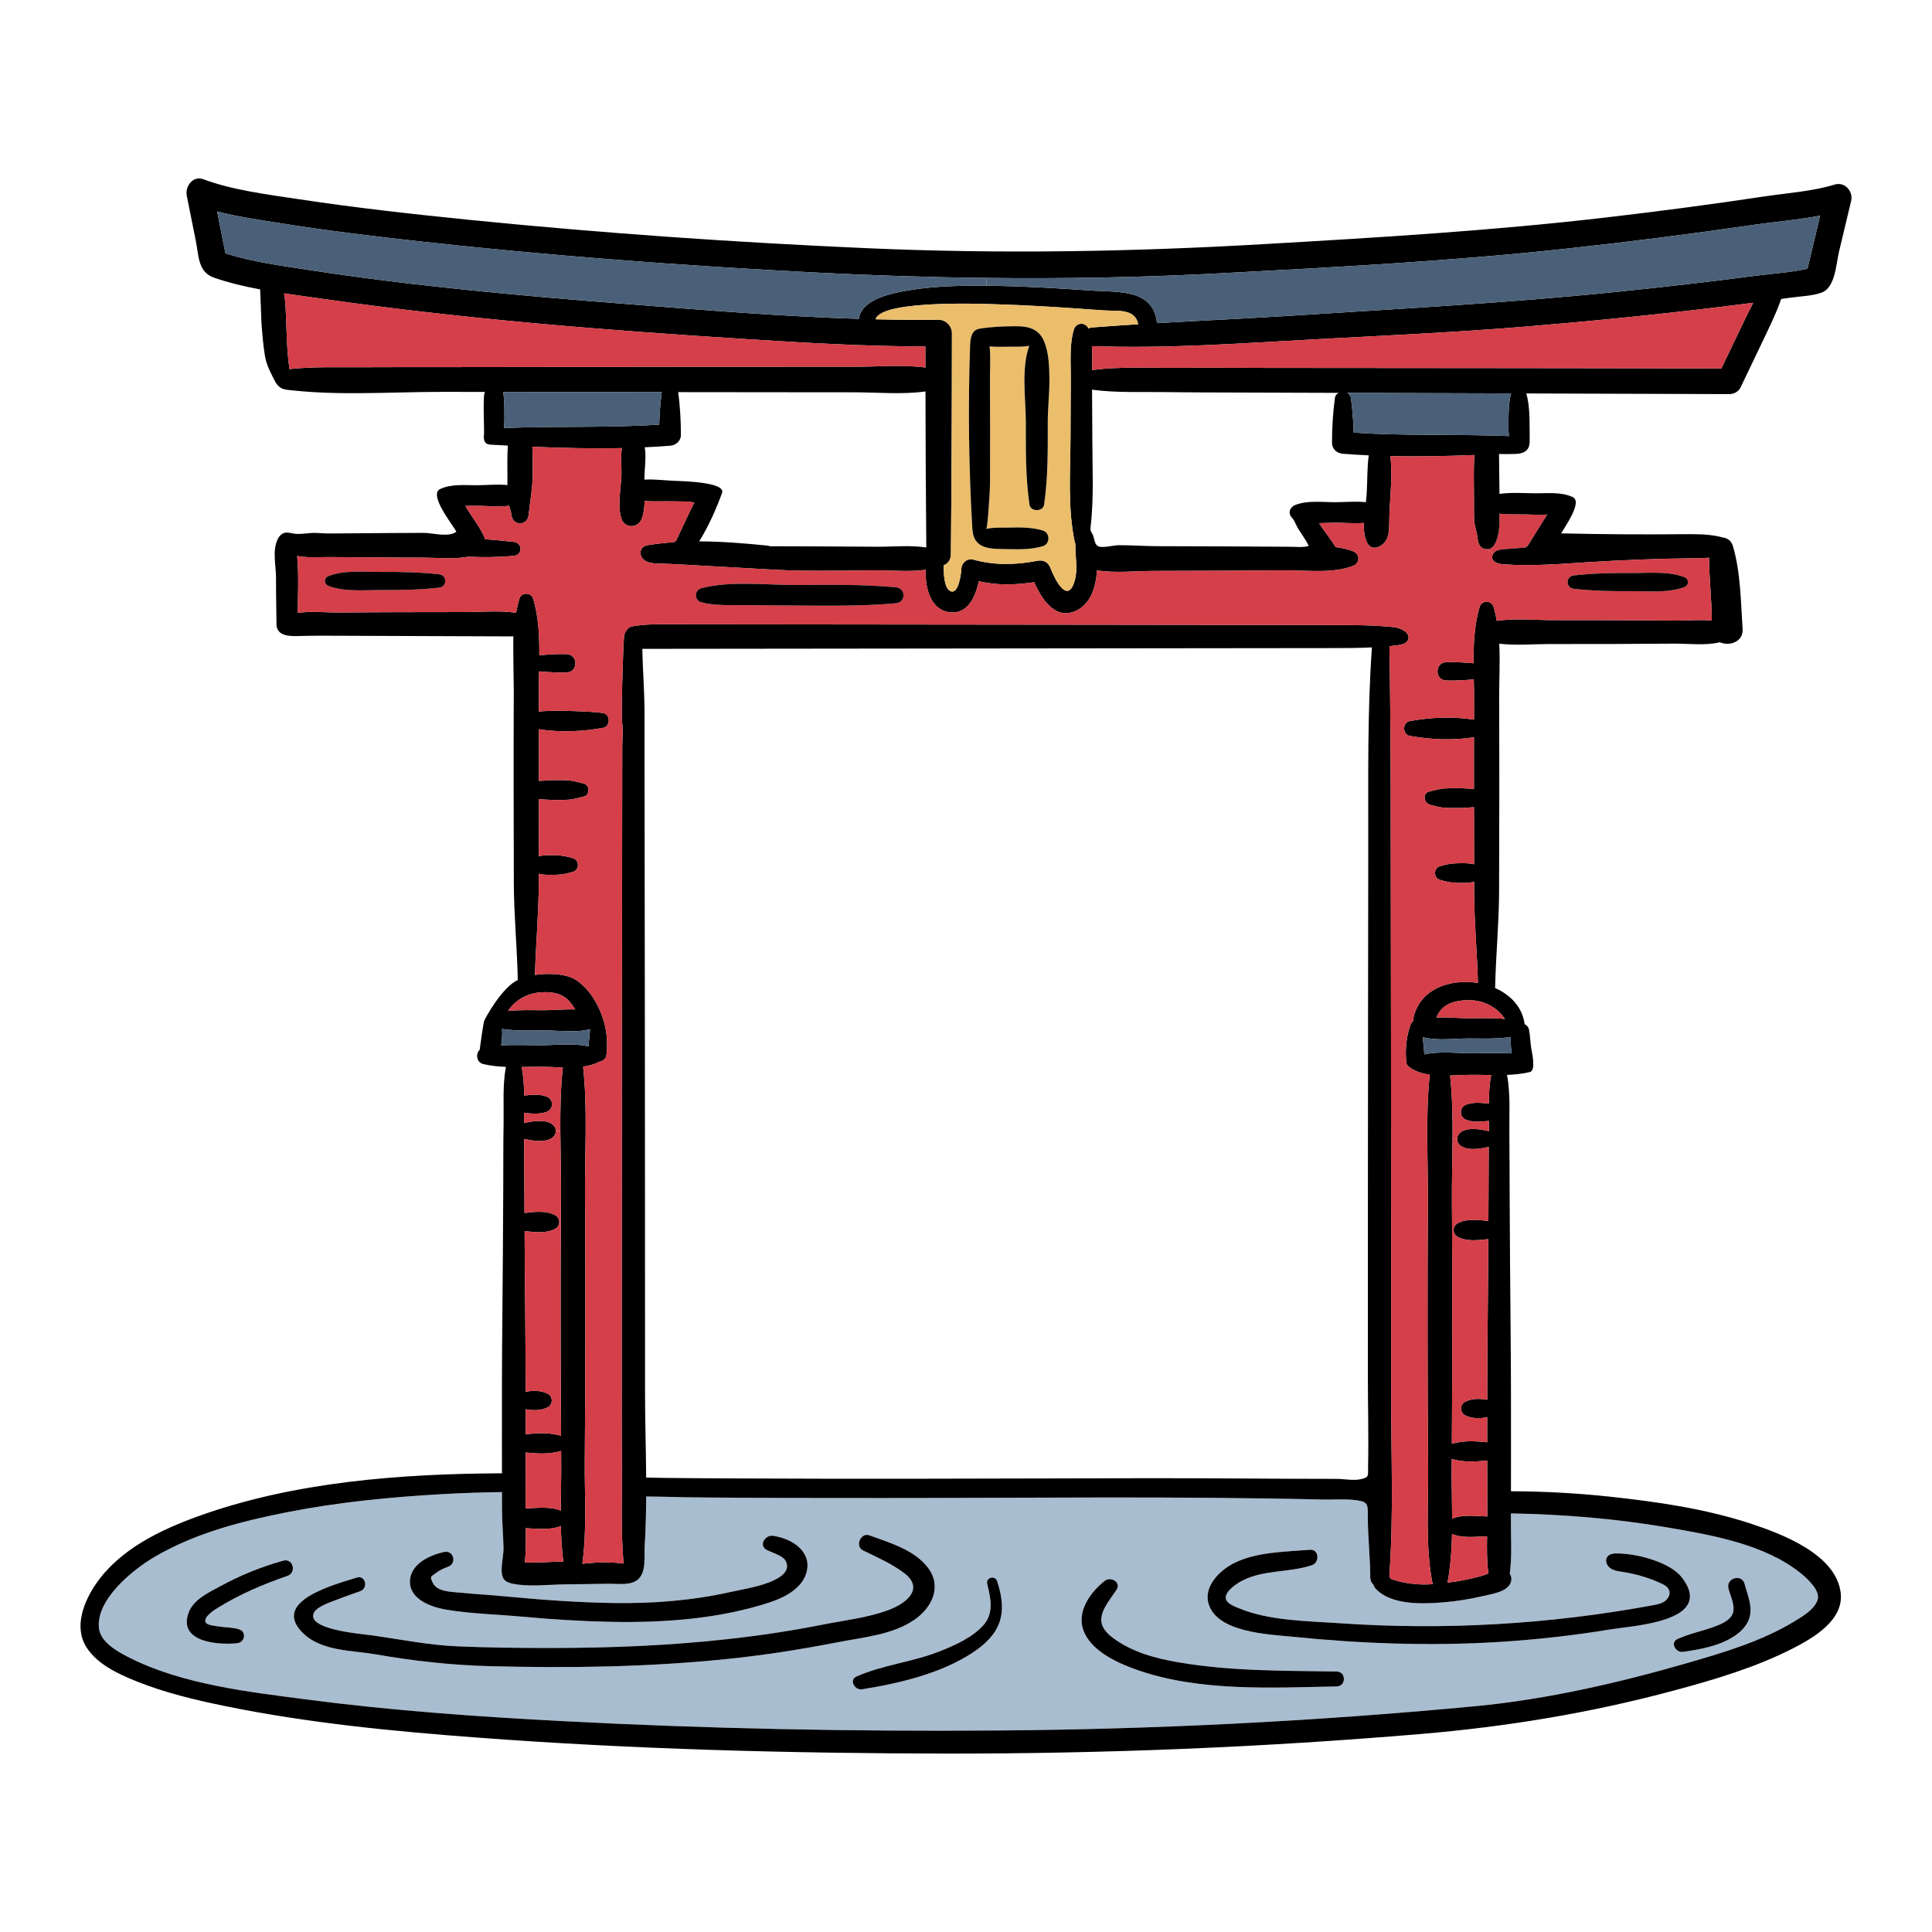 <?xml version="1.0" encoding="utf-8"?>
<!-- Generator: Adobe Illustrator 23.0.3, SVG Export Plug-In . SVG Version: 6.00 Build 0)  -->
<svg version="1.1" id="Capa_1" xmlns="http://www.w3.org/2000/svg" xmlns:xlink="http://www.w3.org/1999/xlink" x="0px" y="0px"
	 viewBox="0 0 1200 1200" enable-background="new 0 0 1200 1200" xml:space="preserve">
<g>
	<path fill="#A9BDD1" d="M1118.445,977.132c4.833,3.888,12.308,11.084,10.483,16.605c-1.976,5.972-9.537,10.375-14.521,13.383
		c-19.913,12.115-43.134,19.075-65.366,25.519c-43.069,12.459-87.921,22.877-132.666,27.109
		c-98.919,9.344-198.247,14.371-297.596,15.101c-89.554,0.666-179.236-1.117-268.661-5.8
		c-53.144-2.771-106.373-6.509-159.152-13.404c-36.625-4.812-77.825-9.323-111.228-26.357c-7.282-3.716-17.142-9.387-18.237-17.679
		c-2.277-17.528,20.213-36.217,34.606-44.659c25.004-14.671,54.11-22.168,82.336-27.71c31.684-6.229,63.863-9.366,96.062-11.192
		c12.416-0.709,24.853-1.117,37.269-1.289c0.021,3.63,0,7.282,0.021,10.912c0.021,8.012,0.795,16.025,0.945,24.037
		c0.107,5.027-2.793,15.015,0.172,19.075c1.31,1.804,3.652,2.535,5.843,2.964c10.311,1.998,21.782,0.451,32.243,0.322
		c8.764-0.129,17.528-0.172,26.293-0.365c5.091-0.129,12.609,1.074,17.399-1.59c0.537-0.301,1.031-0.644,1.504-1.031
		c5.413-4.683,3.802-14.435,4.21-20.75c0.644-10.268,0.902-20.557,0.945-30.825c2.642,0.086,5.284,0.021,7.69,0.086
		c11.17,0.344,22.34,0.473,33.51,0.558c35.25,0.279,70.5,0.301,105.75,0.301c90.971,0,181.943-1.224,272.914,0.924
		c7.175,0.15,15.015-0.516,22.104,0.558c6.423,0.967,6.272,2.943,6.251,9.409c-0.043,12.974,1.525,25.949,1.525,38.859
		c0.193,1.847,0.988,3.244,2.041,4.167c0.193,0.773,0.559,1.547,1.181,2.234c9.559,10.504,29.364,9.709,42.145,8.635
		c8.077-0.666,16.197-1.912,24.08-3.781c5.306-1.267,14.994-2.47,17.55-7.926c0.967-2.041,0.838-4.361-0.344-6.036
		c1.439-10.762,0.666-21.953,0.687-32.737c0.021-1.59,0.021-3.179,0.021-4.747c32.629,0.558,65.366,3.265,97.544,8.764
		C1063.39,953.46,1096.191,959.195,1118.445,977.132z M1086.203,1005.981c2.921-7.54-0.73-14.908-2.599-22.168
		c-1.697-6.487-11.643-3.738-10.032,2.75c1.289,5.263,5.263,12.309,1.74,17.357c-2.427,3.437-7.411,5.327-11.17,6.681
		c-7.368,2.685-14.994,4.124-22.147,7.389c-4.941,2.234-1.096,8.678,3.372,8.034c10.783-1.589,22.319-3.609,31.641-9.666
		C1080.94,1013.8,1084.484,1010.427,1086.203,1005.981z M1001.01,1011.931c13.576-2.234,63.39-4.683,44.358-31.19
		c-3.566-4.984-9.129-8.12-14.8-10.418c-8.077-3.287-16.755-5.155-25.476-5.478c-2.556-0.086-5.564,0.172-6.917,2.341
		c-1.418,2.255-0.086,5.392,2.105,6.895c2.191,1.525,4.962,1.847,7.583,2.255c8.141,1.246,16.111,3.609,23.607,7.003
		c2.213,0.988,4.575,2.298,5.306,4.618c0.773,2.427-0.666,5.112-2.75,6.595c-2.105,1.461-4.683,1.976-7.196,2.449
		c-64.292,11.943-130.109,15.724-195.347,11.17c-20.235-1.396-42.983-1.439-61.972-9.258c-2.47-1.01-7.712-2.921-8.141-6.058
		c-0.644-4.511,6.981-9.387,10.139-11.041c13.275-6.938,29.429-4.941,43.391-9.666c4.876-1.654,4.468-10.053-1.289-9.559
		c-15.38,1.289-32.887,1.246-47,8.227c-8.7,4.318-18.989,14.177-16.025,25.004c4.984,18.194,37.355,19.268,52.07,20.772
		c42.704,4.339,85.451,5.907,128.327,3.265C954.439,1018.396,977.832,1015.776,1001.01,1011.931z M830.237,1047.482
		c5.95-0.129,5.972-9.172,0-9.28c-32.973-0.516-65.474-0.129-98.103-5.671c-14.521-2.47-28.999-6.337-40.985-15.294
		c-13.275-9.924-5.284-18.645,2.277-29.708c3.222-4.704-3.48-8.614-7.282-5.607c-9.172,7.239-17.894,19.505-12.888,31.577
		c5.155,12.416,21.373,19.655,33.145,23.758C745.216,1050.811,789.831,1048.255,830.237,1047.482z M603.872,1026.645
		c17.937-11.729,22.104-24.488,15.466-44.53c-1.289-3.867-7.153-2.32-6.165,1.697c2.127,8.678,4.253,17.808-2.019,25.219
		c-6.724,7.926-18.495,13.103-27.925,16.798c-16.626,6.53-34.885,8.227-51.21,15.466c-4.898,2.148-1.096,8.678,3.351,7.969
		C558.354,1045.591,584.195,1039.534,603.872,1026.645z M567.87,1006.131c11.127-7.604,17.399-20.836,8.42-32.501
		c-8.571-11.127-23.65-15.359-36.281-19.999c-5.413-1.998-9.194,6.852-3.952,9.387c8.657,4.167,17.421,8.055,25.197,13.791
		c13.039,9.623,2.277,18.882-9.495,23.242c-13.017,4.833-27.324,6.358-40.878,9.043c-19.247,3.824-38.666,6.745-58.17,8.915
		c-37.119,4.146-74.474,5.606-111.808,5.585c-18.86,0-37.742-0.236-56.581-1.01c-18.13-0.752-35.68-4.382-53.573-6.874
		c-5.886-0.795-41.802-3.609-35.529-14.392c2.234-3.867,11.213-6.573,15.123-8.141c4.447-1.783,9-3.201,13.49-4.898
		c5.155-1.933,3.093-10.16-2.32-8.399c-12.717,4.103-54.304,14.5-32.973,34.82c11.514,10.955,30.224,10.332,44.895,12.867
		c23.779,4.124,46.85,6.702,70.994,7.325c48.783,1.267,97.716,0.601,146.263-4.361c23.35-2.363,46.42-5.972,69.426-10.461
		C536.057,1016.936,554.079,1015.539,567.87,1006.131z M501.494,973.437c0.859-11.686-11.535-18.194-21.438-19.526
		c-4.898-0.644-9.086,6.101-3.716,8.85c3.007,1.525,9.709,3.437,11.471,6.509c4.425,7.669-6.315,12.158-11.106,13.92
		c-7.497,2.728-15.531,3.974-23.285,5.692c-23.844,5.306-47.859,7.153-72.24,6.788c-22.512-0.344-44.981-1.998-67.385-4.124
		c-9.602-0.924-19.225-1.461-28.827-2.384c-5.521-0.516-13.619-0.623-16.175-6.101c-1.804-3.888-1.482-3.48,1.718-5.864
		c2.47-1.847,4.79-2.986,7.755-4.038c5.735-2.062,3.501-10.569-2.535-9.194c-8.7,1.955-20.471,7.239-21.094,17.657
		c-0.709,11.686,13.254,16.626,22.512,18.173c15.273,2.556,31.298,2.9,46.721,4.318c18.366,1.675,36.797,2.857,55.249,3.244
		c32.887,0.666,67.879-1.804,99.37-12.223C488.369,991.868,500.656,985.187,501.494,973.437z M178.508,978.829
		c5.907-2.041,3.544-11.17-2.599-9.452c-13.683,3.802-26.679,9.065-39.16,15.896c-7.175,3.909-16.669,8.206-19.633,16.476
		c-6.616,18.366,18.538,20.106,30.159,18.882c4.812-0.516,6.122-7.024,1.181-8.635c-4.017-1.31-8.442-1.074-12.566-1.761
		c-1.783-0.279-7.261-0.687-8.163-2.556c-1.568-3.308,5.349-7.669,7.218-8.829C148.542,990.342,163.386,984.027,178.508,978.829z"/>
	<path fill="#D43F49" d="M961.206,319.302c-3.931,6.315-7.862,12.652-11.793,18.968c-0.301,0.516-0.644,1.031-1.117,1.375
		c-0.644,0.43-1.439,0.494-2.191,0.559c-3.888,0.301-7.776,0.601-11.643,0.902c-1.74,0.15-3.544,0.301-5.091,1.138
		c-0.709,0.365-1.375,0.924-1.847,1.59l-3.995-2.707c1.01,0,1.998-0.258,2.835-0.838c1.181-0.795,1.976-2.062,2.599-3.372
		c2.556-5.521,2.384-12.051,2.384-18.001c0,0.537,15.273,0.559,16.648,0.537C949.37,319.453,960.54,320.376,961.206,319.302z"/>
	<path d="M1139.561,114.633c6.272-1.912,11.643,4.253,10.203,10.203c-2.513,10.547-5.048,21.094-7.561,31.641
		c-1.783,7.497-2.234,22.061-10.676,25.219c-5.714,2.148-12.953,2.277-18.946,3.136c-2.084,0.301-4.167,0.559-6.251,0.859
		c-0.301,0.838-0.773,2.062-1.031,2.814c-0.752,2.255-1.719,4.404-2.664,6.595c-2.642,6.144-5.563,12.137-8.442,18.173
		c-4.404,9.194-8.786,18.366-13.189,27.56c-1.181,2.47-4.232,3.952-6.852,3.952c-10.848-0.021-21.674-0.064-32.5-0.107
		c-31.212-0.086-62.402-0.193-93.613-0.301c2.492,8.958,1.89,18.516,2.084,27.71c0.021,1.783,0.064,3.587-0.494,5.284
		c-1.181,3.523-4.812,4.425-8.141,4.575c-3.48,0.129-6.938,0.15-10.418,0.043c0.107,8.27,0.193,16.54,0.279,24.789
		c7.583-1.074,14.951-0.43,22.555-0.387c7.755,0.021,15.681-0.924,22.856,2.298c6.552,2.943-5.091,18.839-7.067,22.598
		c25.133,0.58,50.265,0.752,75.398,0.516c7.819-0.064,15.702-0.172,23.328,1.611c0.558,0.129,1.117,0.279,1.676,0.451
		c2.707,0.279,5.263,1.955,6.229,5.263c4.876,16.476,4.855,34.455,6.036,51.468c0.559,8.141-8.249,10.934-14.134,8.313
		c-8.872,2.191-19.29,0.816-28.097,0.859c-12.717,0.064-25.433,0.172-38.15,0.215c-13.425,0.043-26.851,0.043-40.277,0.043
		c-9.946,0.021-20.493,1.01-30.481-0.236c0.58,11.32-0.086,22.856-0.064,33.94c0.043,19.956,0.107,39.89,0.086,59.824
		c-0.043,19.956-0.086,39.89-0.129,59.846c-0.043,20.063-2.041,39.868-2.449,59.824c0,0.15-0.043,0.301-0.043,0.451
		c9.559,4.21,16.97,11.836,18.345,22.426c1.289,0.58,2.341,1.697,2.707,3.394c0.795,3.759,0.752,7.583,1.353,11.363
		c0.344,2.127,3.244,14.005-0.795,14.994c-4.575,1.117-9.366,1.59-14.199,1.783c2.277,11.9,1.31,25.111,1.461,37.097
		c0.15,13.469,0.129,26.958,0.193,40.427c0.15,26.228,0.279,52.478,0.558,78.706c0.279,26.958,0.279,53.895,0.258,80.854
		c0,7.175-0.021,14.349-0.021,21.524c20.579,0.043,41.071,1.181,61.564,3.372c29.429,3.179,59.223,7.497,87.427,16.755
		c19.182,6.294,53.38,19.182,55.85,43.348c1.719,16.648-16.948,27.56-29.493,34.004c-23.328,11.943-48.998,19.548-74.216,26.314
		c-51.769,13.92-103.559,22.426-156.918,26.958c-97.931,8.27-196.206,12.287-294.481,12.18
		c-97.244-0.129-194.616-2.642-291.602-9.924c-52.349-3.91-105.041-9.022-156.552-19.526c-18.71-3.824-37.591-8.292-55.356-15.466
		c-11.17-4.511-24.059-10.397-30.868-20.901c-8.184-12.588-1.869-28.57,5.929-39.826c14.65-21.137,39.525-33.145,63.025-41.651
		c59.502-21.524,126.028-26.507,188.988-26.787c0-5.821-0.021-11.664-0.021-17.507c-0.021-26.228-0.021-52.456,0.258-78.706
		c0.279-26.958,0.408-53.895,0.559-80.854c0.064-13.469-0.021-26.937,0.215-40.405c0.193-11.342-0.709-23.715,1.439-34.971
		c-4.855-0.193-9.623-0.666-14.199-1.783c-4.038-1.01-4.747-6.294-2.105-8.764c0.258-2.041,1.869-13.834,2.664-17.593
		c0.365-1.697,11.492-21.631,21.051-25.82c-0.021-0.172-0.043-0.301-0.043-0.451c-0.408-19.977-2.406-39.761-2.449-59.846
		c-0.043-19.934-0.086-39.868-0.129-59.824c-0.043-19.934,0.043-39.89,0.086-59.824c0-2.642-0.537-33.467-0.172-33.467
		l-35.873-0.129c-22.984-0.086-45.969-0.172-68.953-0.258c-9.688-0.043-19.354-0.129-29.021,0.172
		c-5.542,0.172-13.318-0.086-13.361-7.432c-0.043-9.495-0.344-19.011-0.279-28.505c0.064-7.948-2.535-16.862,1.117-24.381
		c0.773-1.59,2.019-3.029,3.695-3.63c2.47-0.902,5.392,0.408,7.948,0.516c2.878,0.107,5.757-0.322,8.614-0.537
		c3.91-0.301,7.841,0.301,11.75,0.258c9.774-0.064,19.548-0.129,29.321-0.215c9.774-0.064,19.548-0.15,29.321-0.15
		c5.607,0,15.445,2.964,20.256-0.73c-2.105-4.167-17.657-23.113-9.967-26.572c7.175-3.222,15.101-2.255,22.856-2.298
		c5.993-0.021,12.631-0.752,18.796-0.086c0.021-1.418,0.021-2.835,0.021-4.253c-0.043-6.745-0.172-13.554,0.236-20.299
		c-3.566-0.172-7.132-0.365-10.697-0.559c-4.081-0.215-4.49-3.115-4.081-6.595c0.236-2.105-0.945-26.164,0.687-26.164
		c-8.528-0.021-17.077-0.021-25.627-0.043c-17.743-0.021-35.465,0.752-53.187,0.816c-9.108,0.043-18.216-0.086-27.302-0.623
		c-4.404-0.258-8.786-0.601-13.146-1.074c-5.091-0.559-7.776-0.279-10.848-4.919c-2.75-5.478-5.607-10.332-6.638-16.476
		c-1.138-6.895-1.697-13.941-2.191-20.901c-0.107-1.418-0.73-20.45-0.795-20.471c-9.795-1.804-19.44-4.081-28.655-7.282
		c-9.989-3.48-9.43-13.447-11.256-22.619c-1.89-9.43-3.781-18.882-5.671-28.333c-1.138-5.628,3.802-12.588,10.203-10.203
		c18.839,6.981,39.783,9.43,59.502,12.437c35.465,5.37,71.145,9.323,106.824,12.91c81.949,8.206,164.2,13.92,246.471,17.528
		c81.971,3.587,163.405,2.234,245.311-2.513c71.295-4.103,142.375-8.335,213.348-16.605c32.78-3.824,65.495-8.12,98.124-13.039
		C1110.068,119.874,1125.684,118.886,1139.561,114.633z M1122.677,166.874c2.621-10.977,5.241-21.953,7.862-32.952
		c-13.769,2.707-28.29,3.824-41.78,5.8c-38.751,5.649-77.61,10.59-116.555,14.8c-71.08,7.69-142.418,11.428-213.777,15.208
		c-48.633,2.578-97.072,3.458-145.554,2.9c-35.787-0.387-71.574-1.568-107.49-3.415c-81.348-4.189-162.653-10.268-243.614-19.161
		c-29.751-3.287-59.48-6.895-89.017-11.621c-12.502-2.019-25.455-3.845-37.892-7.067c1.718,8.657,3.458,17.314,5.177,25.97
		c16.669,5.392,34.713,7.69,51.855,10.354c65.624,10.139,132,16.025,198.161,21.202c47.666,3.738,95.525,7.647,143.385,9.151
		c1.396-10.526,15.488-14.607,24.445-16.497c17.936-3.802,36.625-4.232,54.948-4.06c2.127,0.021,4.232,0.064,6.337,0.086
		c19.719,0.322,39.396,1.59,59.072,2.921c16.197,1.096,37.892-1.181,40.341,19.741c0.021,0.172,0,0.301,0,0.473
		c28.57-1.654,57.161-2.921,85.709-4.769c67.192-4.318,134.32-7.905,201.318-14.8c28.441-2.921,56.838-6.186,85.172-9.903
		C1101.089,169.882,1112.323,169.28,1122.677,166.874z M1128.928,993.736c1.826-5.521-5.65-12.717-10.483-16.605
		c-22.254-17.937-55.055-23.672-82.443-28.355c-32.178-5.499-64.915-8.206-97.544-8.764c0,1.568,0,3.158-0.021,4.747
		c-0.021,10.783,0.752,21.975-0.687,32.737c1.181,1.675,1.31,3.995,0.344,6.036c-2.556,5.456-12.244,6.659-17.55,7.926
		c-7.883,1.869-16.003,3.115-24.08,3.781c-12.781,1.074-32.586,1.869-42.145-8.635c-0.623-0.687-0.988-1.461-1.181-2.234
		c-1.053-0.924-1.847-2.32-2.041-4.167c0-12.91-1.568-25.884-1.525-38.859c0.021-6.466,0.172-8.442-6.251-9.409
		c-7.089-1.074-14.929-0.408-22.104-0.558c-90.971-2.148-181.943-0.924-272.914-0.924c-35.25,0-70.5-0.021-105.75-0.301
		c-11.17-0.086-22.34-0.215-33.51-0.558c-2.406-0.064-5.048,0-7.69-0.086c-0.043,10.268-0.301,20.557-0.945,30.825
		c-0.408,6.315,1.203,16.068-4.21,20.75c-0.473,0.387-0.967,0.73-1.504,1.031c-4.79,2.664-12.309,1.461-17.399,1.59
		c-8.764,0.193-17.528,0.236-26.293,0.365c-10.461,0.129-21.932,1.675-32.243-0.322c-2.191-0.43-4.532-1.16-5.843-2.964
		c-2.964-4.06-0.064-14.048-0.172-19.075c-0.15-8.012-0.924-16.025-0.945-24.037c-0.021-3.63,0-7.282-0.021-10.912
		c-12.416,0.172-24.853,0.58-37.269,1.289c-32.2,1.826-64.378,4.962-96.062,11.192c-28.226,5.542-57.332,13.039-82.336,27.71
		c-14.392,8.442-36.883,27.13-34.606,44.659c1.096,8.292,10.955,13.963,18.237,17.679c33.403,17.034,74.603,21.545,111.228,26.357
		c52.778,6.895,106.008,10.633,159.152,13.404c89.425,4.683,179.107,6.466,268.661,5.8c99.349-0.73,198.676-5.757,297.596-15.101
		c44.745-4.232,89.597-14.65,132.666-27.109c22.233-6.444,45.453-13.404,65.366-25.519
		C1119.391,1004.112,1126.952,999.708,1128.928,993.736z M1088.974,188.054c-5.972,0.773-11.943,1.525-17.915,2.255
		c-41.522,5.091-83.174,9.237-124.868,12.652c-42.876,3.501-85.794,5.435-128.735,7.755c-46.27,2.492-92.776,5.95-139.11,4.275
		c-0.064,0-0.107-0.021-0.15-0.021c0.387,4.919,0.301,10.01,0.193,14.951c0.344-0.086,0.687-0.172,1.053-0.236
		c16.97-2.084,34.778-1.096,51.876-1.224c18.409-0.129,36.818,0.021,55.227,0.043c94.215,0.107,188.408,0.086,282.623,0.365
		c3.63-7.561,7.26-15.101,10.869-22.662C1082.959,200.127,1085.837,194.026,1088.974,188.054z M1063.24,385.442
		c-0.086-13.039-1.654-26.035-1.719-39.031c-2.792,0.236-5.628,0.279-8.42,0.301c-22.362,0.236-44.702,1.074-66.999,2.492
		c-17.464,1.117-34.971,2.578-52.413,1.289c-2.878-0.215-6.509-1.181-6.895-4.038c-0.107-0.945,0.193-1.847,0.73-2.621
		c0.473-0.666,1.138-1.224,1.847-1.59c1.547-0.838,3.351-0.988,5.091-1.138c3.867-0.301,7.755-0.601,11.643-0.902
		c0.752-0.064,1.547-0.129,2.191-0.559c0.473-0.344,0.816-0.859,1.117-1.375c3.931-6.315,7.862-12.652,11.793-18.968
		c-0.666,1.074-11.836,0.15-13.211,0.15c-1.375,0.021-16.648,0-16.648-0.537c0,5.95,0.172,12.48-2.384,18.001
		c-0.623,1.31-1.418,2.578-2.599,3.372c-0.838,0.58-1.826,0.838-2.835,0.838c-1.525,0-3.072-0.623-4.06-1.804
		c-1.804-2.213-1.611-5.478-2.213-8.12c-0.602-2.728-1.504-5.284-1.633-8.12c-0.172-4.64-0.064-9.301-0.107-13.941
		c-0.064-8.807-0.301-17.7,0.236-26.529c-17.378,0.709-34.799,1.074-52.177,0.687c1.633,13.791-0.687,28.183-0.687,42.038
		c-0.086,2.986-0.193,6.036-1.246,8.829c-1.847,4.898-9.409,9.237-12.588,2.793c-1.654-3.372-2.062-7.669-1.933-12.158
		c-5.843,0.473-11.922-0.107-17.657-0.107c-3.244,0-6.702,0.193-10.16,0.258c3.265,5.091,7.153,9.752,10.332,14.886
		c3.716,0.473,7.325,1.224,10.719,2.535c4.49,1.697,4.468,7.411,0,9.129c-12.609,4.812-28.161,2.707-41.437,2.771l-40.191,0.215
		c-14.113,0.064-28.204,0.129-42.317,0.129c-11.234,0-23.758,1.482-35.057-0.365c-0.601,10.44-3.888,20.579-12.631,24.918
		c-12.974,6.401-21.524-6.595-26.4-17.571c-11.492,1.761-23.07,2.084-34.369-0.58c-2.084,9.989-7.11,20.944-18.581,19.204
		c-11.535-1.718-14.886-15.402-14.392-26.336c-9.795,1.439-20.493,0.344-29.987,0.387c-16.648,0.086-33.317,0.408-49.964,0.15
		c-12.459-0.193-75.183-4.253-85.193-4.361c-4.49-0.043-10.311-0.344-11.857-5.478c-0.537-1.847,0.236-3.995,1.826-5.048
		c1.074-0.709,2.406-0.924,3.673-1.117c4.769-0.73,9.559-1.203,14.349-1.654c0.58-0.043,1.181-0.107,1.654-0.473
		c0.344-0.279,0.559-0.687,0.773-1.096c0.816-1.654,10.633-22.984,11.063-22.984c-4.06-1.01-9.258-0.687-13.511-0.816
		c-5.542-0.172-11.621,0.258-17.399-0.215c-0.129,3.888-0.559,7.69-1.74,10.912c-2.234,6.079-10.612,6.423-12.717,0
		c-2.556-7.819-0.344-18.517,0.021-26.572c0.215-4.769-0.623-11.922,0.322-17.206c-18.516,0.387-37.119-0.043-55.635-0.838
		c0.365,6.509,0.236,13.06,0.193,19.569c-0.021,4.081-2.084,19.118-2.535,22.92c-0.816,6.831-9.817,6.809-10.612,0
		c-0.258-2.148-0.924-3.952-1.504-5.843c-6.466,0.859-13.511,0.064-19.848,0.043c-2.449-0.021-4.898,0.064-7.346,0.086
		c3.845,6.552,8.764,12.437,11.857,19.419c0.172,0.408,0.279,0.816,0.365,1.224c5.993,0.473,11.965,1.031,17.894,1.676
		c5.542,0.601,5.585,8.12,0,8.657c-9.43,0.924-18.925,0.945-28.419,0.58c-8.893,1.654-18.559,0.559-27.495,0.559
		c-9.774,0-19.548-0.064-29.321-0.15c-9.774-0.064-19.548-0.129-29.321-0.215c-6.638-0.043-13.511,0.58-19.977-0.666
		c1.074,11.578,0.451,23.779,0.344,35.379c8.184-1.332,17.335-0.236,25.176-0.279c12.717-0.086,25.433-0.193,38.171-0.215
		c13.404-0.043,26.83-0.043,40.255-0.064c10.461,0,21.588-1.096,32.028,0.451c0.516-2.9,1.16-5.778,1.998-8.614
		c1.246-4.275,7.411-4.275,8.657,0c3.308,11.17,3.845,23.092,3.759,34.992c5.628-0.451,11.234-0.902,16.905-0.709
		c7.368,0.258,7.346,11.192,0,11.428c-5.714,0.193-11.363-0.258-17.056-0.709c-0.064,3.952-0.15,7.883-0.15,11.75
		c0.021,4.425,0.021,8.829,0.043,13.254c7.239-1.138,34.326-0.15,39.997,0.902c4.511,0.859,4.511,8.292,0,9.129
		c-12.717,2.406-26.937,2.964-39.976,0.924c0.021,10.697,0.021,21.395,0.021,32.114c6.079-0.516,12.201-0.73,18.302-0.365
		c3.308,0.215,6.101,1.224,9.301,1.912c2.32,0.494,3.201,2.298,3.029,4.124c0.15,1.783-0.73,3.587-3.029,4.081
		c-3.201,0.666-5.993,1.676-9.301,1.89c-6.101,0.387-12.223,0.15-18.323-0.344c-0.021,11.814-0.043,23.65-0.064,35.486
		c3.437-0.902,7.454-0.687,10.891-0.644c3.609,0.064,6.766,0.838,10.225,1.804c4.21,1.181,4.21,7.346,0,8.528
		c-3.437,0.967-6.638,1.74-10.225,1.783c-3.437,0.064-7.475,0.279-10.912-0.623c0,1.89-0.021,3.802-0.021,5.692
		c-0.043,19.182-1.847,38.107-2.363,57.161c6.638-1.117,18.925-1.224,25.67,3.222c11.428,7.583,15.982,22.19,16.197,22.748
		c2.664,7.089,3.587,16.562,2.492,24.037c-0.344,2.298-2.664,3.759-4.855,3.995c-0.43,0.344-0.924,0.644-1.504,0.881
		c-2.578,1.01-5.306,1.675-8.098,2.062c2.857,26.336,0.988,53.981,1.181,80.36c0.236,27.538,0.215,55.077,0.215,82.615
		c0.021,27.56-0.172,55.098-0.365,82.637c-0.129,20.815,1.375,42.425-1.504,63.175c8.313-0.945,17.228-1.332,25.605-0.107
		c-1.74-19.934-0.945-40.191-1.074-60.189c-0.15-20.708-0.064-41.394-0.064-62.08c0.021-73.357,0.021-146.714,0.129-220.071
		c0.043-36.818,0.086-73.658,0.129-110.497c0.021-18.409,0.064-36.818,0.064-55.249c0-4.769,0.666-9.623-0.107-14.371
		c-0.644-4.06,0.537-44.745,1.224-53.638c0.064-1.053,0.473-1.933,1.053-2.664c0.709-1.697,2.084-3.029,4.103-3.394
		c6.831-1.224,13.275-1.31,20.256-1.289c46.162,0.043,92.325,0.107,138.487,0.15s92.325,0.107,138.508,0.15
		c46.162,0.064,92.325,0.107,138.487,0.172c12.373,0,24.789,0.021,37.097,1.31c4.704,0.473,10.977,3.781,8.915,8.055
		c-1.053,2.191-3.824,2.835-6.251,3.158c-1.761,0.215-3.523,0.43-5.284,0.601c0.129,7.712,0.344,15.423,0.344,23.156
		c0.021,2.427,0.064,4.876,0.086,7.303c0.451,35.465,0.387,70.951,0.43,106.416c0.107,73.121,0.193,146.22,0.215,219.341
		c0,37.119,0.021,74.216,0.021,111.314c0,36.281,1.504,72.347-1.053,108.586c-0.064,0.902-0.107,1.847,0.387,2.578
		c0.494,0.73,1.396,1.01,2.255,1.267c8.163,2.449,15.831,3.265,24.402,2.642c-0.215-0.387-0.408-0.816-0.494-1.31
		c-4.232-22.641-2.363-46.57-2.535-69.534c-0.193-27.538-0.365-55.077-0.344-82.615c0-27.538-0.021-55.077,0.193-82.637
		c0.215-26.378-1.654-54.024,1.181-80.338c-2.792-0.408-5.499-1.053-8.077-2.084c-0.601-0.236-6.015-2.599-6.358-4.876
		c-1.117-7.475-0.172-16.948,2.47-24.037c0.344-0.881,0.838-1.547,1.439-2.019c2.664-19.676,22.555-26.937,40.448-23.951
		c-0.516-19.053-2.341-37.957-2.384-57.139c0-1.912,0-3.802,0-5.714c-3.437,0.924-7.475,0.687-10.912,0.644
		c-3.609-0.064-6.788-0.816-10.225-1.783c-4.21-1.203-4.21-7.368,0-8.549c3.437-0.967,6.616-1.74,10.225-1.783
		c3.415-0.064,7.454-0.279,10.891,0.623c-0.021-11.836-0.043-23.65-0.064-35.486c-6.101,0.494-12.223,0.709-18.345,0.344
		c-3.287-0.193-6.079-1.203-9.28-1.89c0-0.043,0.021-0.064,0.021-0.107c-3.609-1.138-4.554-7.132-0.021-8.098
		c3.201-0.687,5.993-1.676,9.28-1.89c6.101-0.387,12.244-0.172,18.323,0.344c-0.021-10.697,0-21.416,0.021-32.114
		c-13.06,2.041-27.259,1.482-39.976-0.902c-4.511-0.859-4.511-8.292,0-9.129c12.717-2.406,26.937-2.964,39.997-0.924
		c0-4.425,0.021-8.829,0.021-13.254c0.021-3.867-0.064-7.798-0.15-11.75c-5.671,0.473-11.32,0.902-17.034,0.709
		c-7.368-0.236-7.346-11.17,0-11.428c5.649-0.172,11.256,0.258,16.884,0.709c-0.064-11.879,0.451-23.779,3.759-34.992
		c1.267-4.275,7.411-4.275,8.678,0c0.838,2.835,1.482,5.714,1.998,8.635c11.084-1.676,23.027-0.473,34.133-0.451
		c12.717,0,25.433,0,38.15,0.043c13.426,0.043,26.851,0.15,40.277,0.236C1048.912,385.463,1056.301,384.712,1063.24,385.442z
		 M938.951,654.318c-0.086-0.601-0.15-1.203-0.215-1.783c-0.344-2.814-0.537-5.649-0.322-8.442c-8.7,1.332-17.55,0.902-26.378,0.902
		c-8.721,0-19.548,1.568-28.247-0.773c0.129,3.587,0.73,7.153,0.881,10.719c9.43-2.17,20.085-0.773,29.558-0.73
		C922.239,654.232,930.724,653.759,938.951,654.318z M938.586,244.356c-21.159-0.064-42.339-0.129-63.519-0.193
		c-12.76-0.043-25.541-0.086-38.3-0.129c1.181,0.58,2.105,1.611,2.298,3.072c0.988,7.218,1.525,14.392,1.74,21.631
		c32.049,2.062,64.357,0.838,96.47,2.105c-0.451-3.072-0.344-6.251-0.322-9.409C937.018,255.741,937.04,249.898,938.586,244.356z
		 M912.036,632.45c7.583,0,15.187-0.322,22.705,0.451c-5.048-7.454-13.254-11.879-23.221-11.664
		c-5.349,0.107-11.471,1.117-15.488,4.919c-1.761,1.676-2.9,3.716-3.931,5.843C898.804,631.677,905.892,632.45,912.036,632.45z
		 M924.774,702.585c0.043-2.105,0.021-4.232,0.021-6.38c-4.683,0.451-9.452,1.01-13.855-0.558c-4.747-1.676-4.726-7.969,0-9.645
		c4.382-1.547,9.151-1.01,13.812-0.537c0.043-6.015,0.365-12.008,1.439-17.722c-4.038-0.064-8.077-0.172-11.965-0.15
		c-4.339,0-8.936,0.322-13.533,0.43c1.375,12.932,1.611,26.164,1.504,39.417c-0.064,13.576-0.494,27.152-0.387,40.405
		c0.043,5.392,0.086,10.783,0.107,16.154c0.129,22.168,0.107,44.336,0.107,66.483c0,22.104-0.107,44.186-0.258,66.29
		c0.107-0.043,0.193-0.086,0.301-0.107c7.303-1.976,13.812-1.611,21.287-0.881c0.15,0,0.258,0.043,0.387,0.064
		c0-5.177,0-10.354,0-15.531c-4.704,0.816-9.495,0.967-13.877-1.332c-3.093-1.633-3.093-6.595,0-8.227
		c4.382-2.298,9.172-2.148,13.898-1.31c0.021-15.208,0.064-30.395,0.236-45.582c0.193-18.065,0.301-36.152,0.408-54.218
		c-6.509,0.752-13.898,1.611-19.29-1.611c-1.504-0.924-2.277-2.47-2.277-4.038s0.773-3.115,2.277-4.017
		c5.413-3.244,12.846-2.363,19.354-1.611c0.021-5.112,0.064-10.225,0.086-15.337c0.064-10.225,0.064-20.45,0.129-30.675
		c-5.263,1.224-12.652,2.47-17.185-0.516c-1.633-1.096-2.449-2.728-2.449-4.382c0-1.654,0.816-3.287,2.449-4.382
		C912.057,700.072,919.511,701.361,924.774,702.585z M923.786,941.903c-0.021-11.6-0.021-23.199-0.043-34.778
		c-0.129,0-0.236,0.043-0.387,0.064c-7.475,0.73-13.984,1.096-21.287-0.881c-0.129-0.043-0.236-0.086-0.365-0.129
		c0,2.298-0.021,4.618-0.043,6.917c-0.064,9.946,0.258,20.085,0.279,30.202c0.043-0.021,0.086-0.043,0.129-0.064
		C908.577,940.528,916.848,941.667,923.786,941.903z M924.473,977.304c-1.01-7.583-0.967-15.38-0.816-23.113
		c-6.917,0.258-15.144,1.353-21.588-1.31c-0.064-0.043-0.129-0.086-0.193-0.129c-0.215,10.075-0.902,20.106-2.728,29.88
		c-0.021,0.15-0.086,0.258-0.129,0.408c0.021,0,0.043,0,0.064-0.021c7.218-0.859,14.435-2.277,21.438-4.275
		C921.831,978.378,923.141,977.841,924.473,977.304z M849.849,523.349c0.064-40.448-0.601-80.854,2.277-121.238
		c-8.163,0.408-16.368,0.43-24.553,0.43c-142.869,0.15-285.76,0.322-428.629,0.473c0.258,12.974,1.332,25.884,1.375,38.837
		c0.043,9.924,0,19.848,0.021,29.751c0.021,20.536,0.043,41.093,0.064,61.629c0.107,73.121,0.193,146.22,0.215,219.341
		c0,37.097,0.021,74.216,0.021,111.314c0,17.765,0.559,35.83,0.709,53.874c0.086,0,0.15,0,0.215,0
		c4.146,0.086,8.292,0.172,12.437,0.215c13.554,0.15,27.087,0.236,40.642,0.301c77.739,0.408,155.5,0.107,233.239-0.064
		c6.358-0.021,12.717-0.043,19.075-0.064c41.179-0.107,82.358,0.408,123.515,0.408c4.447,0.043,10.655,1.246,14.929,0.15
		c5.241-1.353,4.21-1.933,4.339-7.991c0.408-18.925-0.15-37.871-0.129-56.817c0.021-73.357,0-146.714,0.107-220.05
		C849.763,597.007,849.806,560.167,849.849,523.349z M848.861,306.887c0.494-7.798,0.215-16.261,1.289-24.059
		c-5.349-0.258-10.697-0.559-16.046-0.988c-3.652-0.279-6.766-2.878-6.766-6.766c0-9.43,0.537-18.645,1.826-27.968
		c0.193-1.482,1.117-2.513,2.32-3.093c-19.419-0.064-38.859-0.129-58.299-0.193c-16.282-0.064-32.565-0.043-48.869-0.279
		c-14.822-0.236-30.159,0.516-44.873-1.353c-0.387-0.064-0.773-0.15-1.138-0.236c0.064,9.86,0.107,19.741,0.15,29.622
		c0,18.753,1.096,37.377-1.096,56.044c-0.064,0.537-0.129,1.074-0.021,1.59c0.129,0.666,0.516,1.246,0.859,1.826
		c1.976,3.33,1.181,7.346,4.361,8.421c2.857,0.945,9.108-0.795,12.287-0.816c7.905-0.064,15.788,0.601,23.693,0.601
		c13.383,0,26.787,0.064,40.191,0.129c14.091,0.086,28.204,0.15,42.296,0.236c3.673,0,8.335,0.537,11.836-0.451
		c-1.847-4.49-5.607-8.549-7.755-13.082c-0.623-1.332-1.224-2.685-2.127-3.867c-0.494-0.666-1.096-1.246-1.482-1.998
		c-1.396-2.599,0.344-5.435,2.836-6.466c7.604-3.115,17.013-1.804,25.133-1.804c6.122-0.021,12.674-0.687,18.903-0.021
		C848.581,310.13,848.753,308.433,848.861,306.887z M706.958,201.394c-1.933-9.774-12.566-8.098-20.557-8.571
		c-5.198-0.301-10.375-0.709-15.574-1.074c-16.476-1.16-32.952-2.148-49.47-2.664c-7.153-0.215-74.023-3.265-77.503,9.237
		c13.06,0.322,26.099,0.43,39.138,0.301c4.468-0.043,8.27,3.824,8.27,8.27c-0.021,45.819-0.215,91.637-0.644,137.477
		c-0.043,3.544-2.019,5.778-4.554,6.766c0.129,5.241,0.258,13.812,4.06,15.917c4.984,2.728,6.809-9.731,6.981-13.683
		c0.15-3.845,3.695-6.831,7.561-5.757c13.297,3.673,26.464,3.265,39.911,0.666c3.673-0.709,6.573,1.053,7.862,4.489
		c2.664,7.003,10.783,23.328,15.144,7.626c2.062-7.389,0.086-15.187,0.344-22.748c-0.15-0.301-0.301-0.623-0.387-1.01
		c-4.49-21.266-2.707-43.305-2.621-65.065c0.064-12.051,0.064-24.123,0.172-36.174c0.086-9.924-1.031-21.395,1.976-30.889
		c1.375-4.361,7.218-4.511,8.979-0.516c0.666-0.322,1.439-0.537,2.298-0.601C687.862,202.64,697.399,201.996,706.958,201.394z
		 M575.345,340.053c-0.301-32.307-0.451-64.614-0.516-96.922c-14.607,2.041-30.288,0.516-44.852,0.537
		c-16.261,0-32.522-0.021-48.804-0.043c-19.977-0.021-39.933-0.043-59.91-0.064c1.138,8.85,1.654,17.593,1.654,26.529
		c0,3.91-3.136,6.487-6.788,6.766c-5.22,0.43-10.461,0.73-15.702,0.967c1.074,5.37-0.021,12.803-0.129,17.7
		c-0.021,0.773-0.021,1.568-0.021,2.384c6.423-0.365,13.211,0.559,19.29,0.773c6.165,0.215,31.276,0.967,28.913,7.497
		c-3.652,10.075-8.356,20.622-14.199,30.073c14.371,0.043,28.892,1.289,42.274,2.621c0.623,0.043,1.16,0.215,1.633,0.408
		c8.893,0.021,17.786,0.043,26.679,0.086c13.383,0.086,26.744,0.15,40.126,0.215C554.638,339.645,565.442,338.506,575.345,340.053z
		 M574.787,228.288c0-4.361-0.021-8.743-0.043-13.125c-37.398,0.021-74.689-2.255-112.023-4.597
		c-87.449-5.478-175.112-12.48-261.873-24.896c-8.012-1.16-16.218-2.213-24.445-3.437c0.752,3.501,0.924,7.261,1.096,11.02
		c0.58,11.986,0.537,23.393,2.213,35.314c0.043,0.215,0.021,0.43,0.043,0.666c15.359-1.633,31.298-1.031,46.699-1.138
		c16.411-0.107,32.823-0.043,49.234-0.064c34.24-0.043,68.502-0.086,102.743-0.129c34.24-0.021,68.502-0.064,102.743-0.107
		c16.97,0,33.94-0.043,50.931-0.021C545.981,227.773,560.846,226.398,574.787,228.288z M411.017,243.561
		c-10.869-0.021-21.717-0.021-32.586-0.043c-21.975-0.021-43.928-0.043-65.882-0.064c0.666,4.275,0.709,8.678,0.752,12.996
		c0.021,3.136,0.129,6.315-0.344,9.387c32.135-1.267,64.443-0.021,96.492-2.105C409.642,256.986,410.136,250.284,411.017,243.561z
		 M365.563,649.936c0.15-3.544,0.773-7.11,0.902-10.697c-8.743,2.363-19.44,0.773-28.269,0.773c-8.807,0-17.657,0.43-26.357-0.924
		c0.215,2.814,0.021,5.628-0.322,8.442c-0.064,0.58-0.15,1.181-0.215,1.804c8.227-0.559,16.734-0.086,24.724-0.107
		C345.5,649.184,356.133,647.766,365.563,649.936z M338.197,627.467c5.843,0,12.609-0.709,19.054-0.473
		c-3.931-6.401-7.669-10.612-18.517-10.74c-9.989-0.129-18.194,4.21-23.221,11.664C323.031,627.144,330.635,627.467,338.197,627.467
		z M336.306,970.408c4.425-0.086,9.086-0.602,13.597-0.408c-0.945-7.346-1.375-14.779-1.525-22.233
		c-0.086,0.021-0.129,0.086-0.215,0.107c-6.444,2.685-14.693,1.568-21.61,1.332c0.107,7.11,0.193,14.306-0.58,21.33
		C329.411,970.408,332.891,970.494,336.306,970.408z M348.314,938.316c0.021-10.139,0.344-20.256,0.258-30.202
		c0-2.32-0.021-4.618-0.043-6.938c-0.107,0.043-0.236,0.107-0.365,0.15c-7.303,1.976-13.812,1.611-21.288,0.881
		c-0.129-0.021-0.236-0.064-0.387-0.086c0,11.6,0,23.199-0.043,34.799c6.938-0.236,15.251-1.375,21.717,1.31
		C348.228,938.251,348.25,938.294,348.314,938.316z M348.164,891.681c0.107,0.021,0.215,0.064,0.322,0.107
		c-0.15-22.104-0.279-44.208-0.258-66.311c0-22.147-0.021-44.315,0.086-66.462c0.043-5.392,0.064-10.762,0.107-16.154
		c0.107-13.254-0.301-26.83-0.387-40.405c-0.086-13.254,0.15-26.486,1.525-39.417c-4.618-0.129-9.194-0.43-13.533-0.451
		c-3.91,0-7.926,0.107-11.986,0.15c1.096,5.714,1.461,11.686,1.525,17.722c4.64-0.451,9.387-0.988,13.748,0.558
		c4.726,1.676,4.726,7.969,0,9.645c-4.382,1.547-9.151,1.01-13.791,0.559c-0.021,2.148-0.043,4.275-0.043,6.358
		c5.284-1.203,12.717-2.492,17.271,0.516c1.633,1.074,2.449,2.728,2.449,4.382c0,1.654-0.816,3.287-2.449,4.382
		c-4.532,2.986-11.943,1.718-17.206,0.516c0.086,10.934,0.107,21.867,0.15,32.801c0.021,4.404,0.064,8.807,0.086,13.211
		c6.509-0.752,13.941-1.654,19.354,1.59c1.504,0.924,2.255,2.47,2.255,4.038s-0.752,3.115-2.255,4.038
		c-5.392,3.222-12.803,2.341-19.29,1.611c0.086,18.065,0.215,36.152,0.408,54.218c0.15,15.187,0.215,30.374,0.236,45.561
		c4.726-0.816,9.516-0.967,13.898,1.332c3.093,1.611,3.093,6.595,0,8.227c-4.382,2.298-9.172,2.148-13.898,1.31
		c0,5.177,0.021,10.375,0,15.552c0.15-0.021,0.258-0.064,0.387-0.086C334.373,890.048,340.882,889.683,348.164,891.681z"/>
	<path fill="#4A6078" d="M1130.539,133.923c-2.621,10.998-5.241,21.975-7.862,32.952c-10.354,2.406-21.588,3.007-31.899,4.361
		c-28.333,3.716-56.731,6.981-85.172,9.903c-66.999,6.895-134.126,10.483-201.318,14.8c-28.548,1.847-57.139,3.115-85.709,4.769
		c0-0.172,0.021-0.301,0-0.473c-2.449-20.922-24.144-18.645-40.341-19.741c-19.676-1.332-39.353-2.599-59.072-2.921
		c-2.105-0.021-4.21-0.064-6.337-0.086l0.043-4.855c48.482,0.559,96.922-0.322,145.554-2.9
		c71.359-3.781,142.697-7.518,213.777-15.208c38.945-4.21,77.804-9.151,116.555-14.8
		C1102.249,137.746,1116.77,136.629,1130.539,133.923z"/>
	<path fill="#D43F49" d="M1071.059,190.31c5.972-0.73,11.943-1.482,17.915-2.255c-3.136,5.972-6.015,12.072-8.936,18.151
		c-3.609,7.561-7.239,15.101-10.869,22.662c-94.215-0.279-188.408-0.258-282.623-0.365c-18.409-0.021-36.818-0.172-55.227-0.043
		c-17.099,0.129-34.906-0.859-51.876,1.224c-0.365,0.064-0.709,0.15-1.053,0.236c0.107-4.941,0.193-10.032-0.193-14.951
		c0.043,0,0.086,0.021,0.15,0.021c46.334,1.676,92.84-1.783,139.11-4.275c42.94-2.32,85.859-4.253,128.735-7.755
		C987.885,199.547,1029.536,195.401,1071.059,190.31z"/>
	<path d="M1083.603,983.812c1.869,7.26,5.521,14.628,2.599,22.168c-1.718,4.447-5.263,7.819-9.194,10.375
		c-9.323,6.058-20.858,8.077-31.641,9.666c-4.468,0.645-8.313-5.8-3.372-8.034c7.153-3.265,14.779-4.704,22.147-7.389
		c3.759-1.353,8.743-3.244,11.17-6.681c3.523-5.048-0.451-12.094-1.74-17.357C1071.961,980.075,1081.906,977.325,1083.603,983.812z"
		/>
	<path fill="#D43F49" d="M1061.521,346.411c0.064,12.996,1.633,25.992,1.719,39.031c-6.938-0.73-14.328,0.021-20.987,0
		c-13.425-0.086-26.851-0.193-40.277-0.236c-12.717-0.043-25.433-0.043-38.15-0.043c-11.106-0.021-23.049-1.224-34.133,0.451
		c-0.516-2.921-1.16-5.8-1.998-8.635c-1.267-4.275-7.411-4.275-8.678,0c-3.308,11.213-3.824,23.113-3.759,34.992
		c-5.628-0.451-11.234-0.881-16.884-0.709c-7.346,0.258-7.368,11.192,0,11.428c5.714,0.193,11.363-0.236,17.034-0.709
		c0.086,3.952,0.172,7.883,0.15,11.75c0,4.425-0.021,8.829-0.021,13.254c-13.06-2.041-27.281-1.482-39.997,0.924
		c-4.511,0.838-4.511,8.27,0,9.129c12.717,2.384,26.915,2.943,39.976,0.902c-0.021,10.697-0.043,21.416-0.021,32.114
		c-6.079-0.516-12.223-0.73-18.323-0.344c-3.287,0.215-6.079,1.203-9.28,1.89c-4.532,0.967-3.587,6.96,0.021,8.098
		c0,0.043-0.021,0.064-0.021,0.107c3.201,0.687,5.993,1.697,9.28,1.89c6.122,0.365,12.244,0.15,18.345-0.344
		c0.021,11.836,0.043,23.65,0.064,35.486c-3.437-0.902-7.475-0.687-10.891-0.623c-3.609,0.043-6.788,0.816-10.225,1.783
		c-4.21,1.181-4.21,7.346,0,8.549c3.437,0.967,6.616,1.718,10.225,1.783c3.437,0.043,7.475,0.279,10.912-0.644
		c0,1.912,0,3.802,0,5.714c0.043,19.182,1.869,38.086,2.384,57.139c-17.894-2.986-37.785,4.275-40.448,23.951
		c-0.602,0.473-1.096,1.138-1.439,2.019c-2.642,7.089-3.587,16.562-2.47,24.037c0.344,2.277,5.757,4.64,6.358,4.876
		c2.578,1.031,5.284,1.676,8.077,2.084c-2.835,26.314-0.967,53.96-1.181,80.338c-0.215,27.56-0.193,55.098-0.193,82.637
		c-0.021,27.538,0.15,55.077,0.344,82.615c0.172,22.963-1.697,46.893,2.535,69.534c0.086,0.494,0.279,0.924,0.494,1.31
		c-8.571,0.623-16.24-0.193-24.402-2.642c-0.859-0.258-1.761-0.537-2.255-1.267c-0.494-0.73-0.451-1.676-0.387-2.578
		c2.556-36.238,1.053-72.305,1.053-108.586c0-37.097-0.021-74.195-0.021-111.314c-0.021-73.121-0.107-146.22-0.215-219.341
		c-0.043-35.465,0.021-70.951-0.43-106.416c-0.021-2.427-0.064-4.876-0.086-7.303c0-7.733-0.215-15.445-0.344-23.156
		c1.761-0.172,3.523-0.387,5.284-0.601c2.427-0.322,5.198-0.967,6.251-3.158c2.062-4.275-4.21-7.583-8.915-8.055
		c-12.309-1.289-24.724-1.31-37.097-1.31c-46.162-0.064-92.325-0.107-138.487-0.172c-46.184-0.043-92.346-0.107-138.508-0.15
		s-92.325-0.107-138.487-0.15c-6.981-0.021-13.426,0.064-20.256,1.289c-2.019,0.365-3.394,1.697-4.103,3.394
		c-0.58,0.73-0.988,1.611-1.053,2.664c-0.687,8.893-1.869,49.578-1.224,53.638c0.773,4.747,0.107,9.602,0.107,14.371
		c0,18.431-0.043,36.84-0.064,55.249c-0.043,36.84-0.086,73.679-0.129,110.497c-0.107,73.357-0.107,146.714-0.129,220.071
		c0,20.686-0.086,41.372,0.064,62.08c0.129,19.999-0.666,40.255,1.074,60.189c-8.378-1.224-17.292-0.838-25.605,0.107
		c2.878-20.75,1.375-42.36,1.504-63.175c0.193-27.538,0.387-55.077,0.365-82.637c0-27.538,0.021-55.077-0.215-82.615
		c-0.193-26.378,1.676-54.024-1.181-80.36c2.793-0.387,5.521-1.053,8.098-2.062c0.58-0.236,1.074-0.537,1.504-0.881
		c2.191-0.236,4.511-1.697,4.855-3.995c1.096-7.475,0.172-16.948-2.492-24.037c-0.215-0.559-4.769-15.165-16.197-22.748
		c-6.745-4.447-19.032-4.339-25.67-3.222c0.516-19.054,2.32-37.978,2.363-57.161c0-1.89,0.021-3.802,0.021-5.692
		c3.437,0.902,7.475,0.687,10.912,0.623c3.587-0.043,6.788-0.816,10.225-1.783c4.21-1.181,4.21-7.346,0-8.528
		c-3.458-0.967-6.616-1.74-10.225-1.804c-3.437-0.043-7.454-0.258-10.891,0.644c0.021-11.836,0.043-23.672,0.064-35.486
		c6.101,0.494,12.223,0.73,18.323,0.344c3.308-0.215,6.101-1.224,9.301-1.89c2.298-0.494,3.179-2.298,3.029-4.081
		c0.172-1.826-0.709-3.63-3.029-4.124c-3.201-0.687-5.993-1.697-9.301-1.912c-6.101-0.365-12.223-0.15-18.302,0.365
		c0-10.719,0-21.416-0.021-32.114c13.039,2.041,27.259,1.482,39.976-0.924c4.511-0.838,4.511-8.27,0-9.129
		c-5.671-1.053-32.758-2.041-39.997-0.902c-0.021-4.425-0.021-8.829-0.043-13.254c0-3.867,0.086-7.798,0.15-11.75
		c5.692,0.451,11.342,0.902,17.056,0.709c7.346-0.236,7.368-11.17,0-11.428c-5.671-0.193-11.277,0.258-16.905,0.709
		c0.086-11.9-0.451-23.822-3.759-34.992c-1.246-4.275-7.411-4.275-8.657,0c-0.838,2.835-1.482,5.714-1.998,8.614
		c-10.44-1.547-21.567-0.451-32.028-0.451c-13.426,0.021-26.851,0.021-40.255,0.064c-12.738,0.021-25.455,0.129-38.171,0.215
		c-7.841,0.043-16.991-1.053-25.176,0.279c0.107-11.6,0.73-23.801-0.344-35.379c6.466,1.246,13.34,0.623,19.977,0.666
		c9.774,0.086,19.548,0.15,29.321,0.215c9.774,0.086,19.548,0.15,29.321,0.15c8.936,0,18.602,1.096,27.495-0.559
		c9.495,0.365,18.989,0.344,28.419-0.58c5.585-0.537,5.542-8.055,0-8.657c-5.929-0.644-11.9-1.203-17.894-1.676
		c-0.086-0.408-0.193-0.816-0.365-1.224c-3.093-6.981-8.012-12.867-11.857-19.419c2.449-0.021,4.898-0.107,7.346-0.086
		c6.337,0.021,13.383,0.816,19.848-0.043c0.58,1.89,1.246,3.695,1.504,5.843c0.795,6.809,9.795,6.831,10.612,0
		c0.451-3.802,2.513-18.839,2.535-22.92c0.043-6.509,0.172-13.06-0.193-19.569c18.516,0.795,37.119,1.224,55.635,0.838
		c-0.945,5.284-0.107,12.437-0.322,17.206c-0.365,8.055-2.578,18.753-0.021,26.572c2.105,6.423,10.483,6.079,12.717,0
		c1.181-3.222,1.611-7.024,1.74-10.912c5.778,0.473,11.857,0.043,17.399,0.215c4.253,0.129,9.452-0.193,13.511,0.816
		c-0.43,0-10.246,21.33-11.063,22.984c-0.215,0.408-0.43,0.816-0.773,1.096c-0.473,0.365-1.074,0.43-1.654,0.473
		c-4.79,0.451-9.58,0.924-14.349,1.654c-1.267,0.193-2.599,0.408-3.673,1.117c-1.59,1.053-2.363,3.201-1.826,5.048
		c1.547,5.134,7.368,5.435,11.857,5.478c10.01,0.107,72.734,4.167,85.193,4.361c16.648,0.258,33.317-0.064,49.964-0.15
		c9.495-0.043,20.192,1.053,29.987-0.387c-0.494,10.934,2.857,24.617,14.392,26.336c11.471,1.74,16.497-9.215,18.581-19.204
		c11.299,2.664,22.877,2.341,34.369,0.58c4.876,10.977,13.426,23.973,26.4,17.571c8.743-4.339,12.029-14.478,12.631-24.918
		c11.299,1.847,23.822,0.365,35.057,0.365c14.113,0,28.204-0.064,42.317-0.129l40.191-0.215c13.275-0.064,28.827,2.041,41.437-2.771
		c4.468-1.718,4.49-7.432,0-9.129c-3.394-1.31-7.003-2.062-10.719-2.535c-3.179-5.134-7.067-9.795-10.332-14.886
		c3.458-0.064,6.917-0.258,10.16-0.258c5.735,0,11.814,0.58,17.657,0.107c-0.129,4.49,0.279,8.786,1.933,12.158
		c3.179,6.444,10.74,2.105,12.588-2.793c1.053-2.793,1.16-5.843,1.246-8.829c0-13.855,2.32-28.247,0.687-42.038
		c17.378,0.387,34.799,0.021,52.177-0.687c-0.537,8.829-0.301,17.722-0.236,26.529c0.043,4.64-0.064,9.301,0.107,13.941
		c0.129,2.835,1.031,5.392,1.633,8.12c0.601,2.642,0.408,5.907,2.213,8.12c0.988,1.181,2.535,1.804,4.06,1.804l3.995,2.707
		c-0.537,0.773-0.838,1.676-0.73,2.621c0.387,2.857,4.017,3.824,6.895,4.038c17.442,1.289,34.949-0.172,52.413-1.289
		c22.297-1.418,44.637-2.255,66.999-2.492C1055.893,346.69,1058.729,346.648,1061.521,346.411z M1046.162,364.627
		c3.007-1.16,3.029-4.984,0-6.143c-9.86-3.824-22.104-2.513-32.543-2.578c-12.008-0.064-23.994,0.172-35.937,1.482
		c-5.327,0.58-5.349,7.733,0,8.335c11.943,1.31,23.93,1.547,35.937,1.461C1024.101,367.119,1036.281,368.429,1046.162,364.627z
		 M556.378,374.702c6.38-0.58,6.401-9.366,0-9.946c-20.557-1.847-41.372-1.525-61.994-1.418
		c-18.538,0.086-40.964-2.771-58.922,2.084c-4.253,1.16-4.253,7.454,0,8.614c8.678,2.341,17.894,1.718,26.851,1.826
		c10.676,0.107,21.373,0.215,32.071,0.258C515.005,376.227,535.82,376.549,556.378,374.702z M272.551,365.014
		c5.349-0.58,5.37-7.733,0-8.313c-11.943-1.332-23.908-1.547-35.916-1.482c-10.483,0.064-22.662-1.246-32.543,2.556
		c-3.029,1.181-3.029,4.984,0,6.165c9.86,3.802,22.104,2.492,32.543,2.556C248.643,366.56,260.608,366.345,272.551,365.014z"/>
	<path d="M1046.162,358.483c3.029,1.16,3.007,4.984,0,6.143c-9.881,3.802-22.061,2.492-32.543,2.556
		c-12.008,0.086-23.994-0.15-35.937-1.461c-5.349-0.601-5.327-7.755,0-8.335c11.943-1.31,23.93-1.547,35.937-1.482
		C1024.058,355.97,1036.302,354.66,1046.162,358.483z"/>
	<path d="M1045.367,980.741c19.032,26.507-30.782,28.956-44.358,31.19c-23.178,3.845-46.57,6.466-70.028,7.926
		c-42.876,2.642-85.623,1.074-128.327-3.265c-14.714-1.504-47.086-2.578-52.07-20.772c-2.964-10.826,7.325-20.686,16.025-25.004
		c14.113-6.981,31.62-6.938,47-8.227c5.757-0.494,6.165,7.905,1.289,9.559c-13.963,4.726-30.116,2.728-43.391,9.666
		c-3.158,1.654-10.783,6.53-10.139,11.041c0.43,3.136,5.671,5.048,8.141,6.058c18.989,7.819,41.737,7.862,61.972,9.258
		c65.237,4.554,131.055,0.773,195.347-11.17c2.513-0.473,5.091-0.988,7.196-2.449c2.084-1.482,3.523-4.167,2.75-6.595
		c-0.73-2.32-3.093-3.63-5.306-4.618c-7.497-3.394-15.466-5.757-23.607-7.003c-2.621-0.408-5.392-0.73-7.583-2.255
		c-2.191-1.504-3.523-4.64-2.105-6.895c1.353-2.17,4.361-2.427,6.917-2.341c8.721,0.322,17.399,2.191,25.476,5.478
		C1036.238,972.621,1041.802,975.757,1045.367,980.741z"/>
	<path fill="#4A6078" d="M938.737,652.535c0.064,0.58,0.129,1.181,0.215,1.783c-8.227-0.558-16.712-0.086-24.724-0.107
		c-9.473-0.043-20.128-1.439-29.558,0.73c-0.15-3.566-0.752-7.132-0.881-10.719c8.7,2.341,19.526,0.773,28.247,0.773
		c8.829,0,17.679,0.43,26.378-0.902C938.2,646.885,938.393,649.721,938.737,652.535z"/>
	<path fill="#4A6078" d="M875.067,244.162c21.18,0.064,42.36,0.129,63.519,0.193c-1.547,5.542-1.568,11.385-1.633,17.077
		c-0.021,3.158-0.129,6.337,0.322,9.409c-32.114-1.267-64.421-0.043-96.47-2.105c-0.215-7.239-0.752-14.414-1.74-21.631
		c-0.193-1.461-1.117-2.492-2.298-3.072C849.527,244.077,862.308,244.119,875.067,244.162z"/>
	<path fill="#D43F49" d="M934.741,632.901c-7.518-0.773-15.123-0.451-22.705-0.451c-6.144,0-13.232-0.773-19.934-0.451
		c1.031-2.127,2.17-4.167,3.931-5.843c4.017-3.802,10.139-4.812,15.488-4.919C921.487,621.022,929.693,625.447,934.741,632.901z"/>
	<path fill="#D43F49" d="M924.795,696.205c0,2.148,0.021,4.275-0.021,6.38c-5.263-1.224-12.717-2.513-17.271,0.494
		c-1.633,1.096-2.449,2.728-2.449,4.382l-2.857-0.021c0.107-13.254-0.129-26.486-1.504-39.417c4.597-0.107,9.194-0.43,13.533-0.43
		c3.888-0.021,7.926,0.086,11.965,0.15c-1.074,5.714-1.396,11.707-1.439,17.722c-4.661-0.473-9.43-1.01-13.812,0.537
		c-4.726,1.675-4.747,7.969,0,9.645C915.344,697.215,920.113,696.656,924.795,696.205z"/>
	<path fill="#D43F49" d="M924.688,712.359c-0.064,10.225-0.064,20.45-0.129,30.675c-0.021,5.112-0.064,10.225-0.086,15.337
		c-6.509-0.752-13.941-1.633-19.354,1.611c-1.504,0.902-2.277,2.449-2.277,4.017h-0.924c-0.021-5.37-0.064-10.762-0.107-16.154
		c-0.107-13.254,0.322-26.83,0.387-40.405l2.857,0.021c0,1.654,0.816,3.287,2.449,4.382
		C912.036,714.829,919.425,713.583,924.688,712.359z"/>
	<path fill="#D43F49" d="M924.409,769.648c-0.107,18.065-0.215,36.152-0.408,54.218c-0.172,15.187-0.215,30.374-0.236,45.582
		c-4.726-0.838-9.516-0.988-13.898,1.31c-3.093,1.633-3.093,6.595,0,8.227c4.382,2.298,9.172,2.148,13.877,1.332
		c0,5.177,0,10.354,0,15.531c-0.129-0.021-0.236-0.064-0.387-0.064c-7.475-0.73-13.984-1.096-21.287,0.881
		c-0.107,0.021-0.193,0.064-0.301,0.107c0.15-22.104,0.258-44.186,0.258-66.29c0-22.147,0.021-44.315-0.107-66.483h0.924
		c0,1.568,0.773,3.115,2.277,4.038C910.511,771.259,917.9,770.4,924.409,769.648z"/>
	<path fill="#D43F49" d="M923.743,907.126c0.021,11.578,0.021,23.178,0.043,34.778c-6.938-0.236-15.208-1.375-21.717,1.332
		c-0.043,0.021-0.086,0.043-0.129,0.064c-0.021-10.117-0.344-20.256-0.279-30.202c0.021-2.298,0.043-4.618,0.043-6.917
		c0.129,0.043,0.236,0.086,0.365,0.129c7.303,1.976,13.812,1.611,21.287,0.881C923.507,907.169,923.614,907.126,923.743,907.126z"/>
	<path fill="#D43F49" d="M923.657,954.19c-0.15,7.733-0.193,15.531,0.816,23.113c-1.332,0.537-2.642,1.074-3.952,1.439
		c-7.003,1.998-14.22,3.415-21.438,4.275c-0.021,0.021-0.043,0.021-0.064,0.021c0.043-0.15,0.107-0.258,0.129-0.408
		c1.826-9.774,2.513-19.805,2.728-29.88c0.064,0.043,0.129,0.086,0.193,0.129C908.513,955.544,916.74,954.448,923.657,954.19z"/>
	<path d="M830.237,1038.202c5.972,0.107,5.95,9.151,0,9.28c-40.405,0.773-85.021,3.329-123.837-10.225
		c-11.772-4.103-27.99-11.342-33.145-23.758c-5.005-12.072,3.716-24.338,12.888-31.577c3.802-3.007,10.504,0.902,7.282,5.607
		c-7.561,11.063-15.552,19.784-2.277,29.708c11.986,8.957,26.464,12.824,40.985,15.294
		C764.763,1038.073,797.264,1037.686,830.237,1038.202z"/>
	<path fill="#EBBE6C" d="M686.401,192.823c7.991,0.473,18.624-1.203,20.557,8.571c-9.559,0.601-19.096,1.246-28.612,1.998
		c-0.859,0.064-1.633,0.279-2.298,0.601c-1.761-3.995-7.604-3.845-8.979,0.516c-3.007,9.495-1.89,20.965-1.976,30.889
		c-0.107,12.051-0.107,24.123-0.172,36.174c-0.086,21.76-1.869,43.799,2.621,65.065c0.086,0.387,0.236,0.709,0.387,1.01
		c-0.258,7.561,1.719,15.359-0.344,22.748c-4.361,15.703-12.48-0.623-15.144-7.626c-1.289-3.437-4.189-5.198-7.862-4.489
		c-13.447,2.599-26.615,3.007-39.911-0.666c-3.867-1.074-7.411,1.912-7.561,5.757c-0.172,3.952-1.998,16.411-6.981,13.683
		c-3.802-2.105-3.931-10.676-4.06-15.917c2.535-0.988,4.511-3.222,4.554-6.766c0.43-45.84,0.623-91.659,0.644-137.477
		c0-4.447-3.802-8.313-8.27-8.27c-13.039,0.129-26.078,0.021-39.138-0.301c3.48-12.502,70.35-9.452,77.503-9.237
		c16.519,0.516,32.995,1.504,49.47,2.664C676.026,192.114,681.203,192.522,686.401,192.823z M650.786,262.464
		c-0.021-9,1.096-17.979,1.031-26.98c-0.064-7.346-0.322-16.111-3.244-23.285c-3.394-8.249-10.16-9.688-18.624-9.559
		c-7.389,0.107-14.091,0.322-21.416,1.504c-5.198,0.838-5.843,6.036-5.993,10.569c-1.31,37.935-0.838,75.913,1.418,113.784
		c0.795,13.318,11.814,12.352,22.533,12.588c7.282,0.15,14.005,0.236,21.051-1.783c4.855-1.375,4.855-8.463,0-9.838
		c-7.046-1.998-13.769-1.933-21.051-1.761c-4.704,0.086-9.537-0.215-14.027,0.859c0.945-0.215,1.826-16.734,1.976-18.516
		c0.537-6.079,0.473-12.158,0.494-18.28c0.021-18.409,0.064-36.84-0.064-55.249c-0.043-6.981,0.516-14.328-0.236-21.373
		c4.189,0.451,8.614,0.172,12.588,0.193c4.275,0.021,8.141,0.129,12.072-0.516c-5.134,14.113-2.127,33.166-2.127,47.645
		c-0.021,17.271-0.193,33.897,2.277,50.996c0.644,4.49,8.42,4.49,9.065,0C650.958,296.361,650.807,279.756,650.786,262.464z"/>
	<path d="M651.817,235.484c0.064,9-1.053,17.979-1.031,26.98c0.021,17.292,0.172,33.897-2.277,50.996
		c-0.644,4.49-8.421,4.49-9.065,0c-2.47-17.099-2.298-33.725-2.277-50.996c0-14.478-3.007-33.532,2.127-47.645
		c-3.931,0.644-7.798,0.537-12.072,0.516c-3.974-0.021-8.399,0.258-12.588-0.193c0.752,7.046,0.193,14.392,0.236,21.373
		c0.129,18.409,0.086,36.84,0.064,55.249c-0.021,6.122,0.043,12.201-0.494,18.28c-0.15,1.783-1.031,18.302-1.976,18.516
		c4.49-1.074,9.323-0.773,14.027-0.859c7.282-0.172,14.005-0.236,21.051,1.761c4.855,1.375,4.855,8.463,0,9.838
		c-7.046,2.019-13.769,1.933-21.051,1.783c-10.719-0.236-21.739,0.73-22.533-12.588c-2.255-37.871-2.728-75.849-1.418-113.784
		c0.15-4.532,0.795-9.731,5.993-10.569c7.325-1.181,14.027-1.396,21.416-1.504c8.463-0.129,15.23,1.31,18.624,9.559
		C651.495,219.374,651.753,228.138,651.817,235.484z"/>
	<path d="M619.338,982.115c6.638,20.042,2.47,32.801-15.466,44.53c-19.676,12.888-45.518,18.946-68.502,22.619
		c-4.447,0.709-8.249-5.821-3.351-7.969c16.325-7.239,34.584-8.936,51.21-15.466c9.43-3.695,21.202-8.872,27.925-16.798
		c6.272-7.411,4.146-16.54,2.019-25.219C612.185,979.795,618.049,978.249,619.338,982.115z"/>
	<path fill="#4A6078" d="M612.872,172.631l-0.043,4.855c-18.323-0.172-37.012,0.258-54.948,4.06
		c-8.958,1.89-23.049,5.972-24.445,16.497c-47.859-1.504-95.719-5.413-143.385-9.151c-66.161-5.177-132.537-11.063-198.161-21.202
		c-17.142-2.664-35.186-4.962-51.855-10.354c-1.718-8.657-3.458-17.314-5.177-25.97c12.437,3.222,25.39,5.048,37.892,7.067
		c29.536,4.726,59.266,8.335,89.017,11.621c80.961,8.893,162.266,14.972,243.614,19.161
		C541.298,171.063,577.085,172.245,612.872,172.631z"/>
	<path d="M576.29,973.63c8.979,11.664,2.707,24.896-8.42,32.501c-13.791,9.409-31.813,10.805-47.752,13.941
		c-23.006,4.489-46.076,8.098-69.426,10.461c-48.547,4.962-97.48,5.628-146.263,4.361c-24.144-0.623-47.215-3.201-70.994-7.325
		c-14.671-2.535-33.381-1.912-44.895-12.867c-21.33-20.321,20.256-30.718,32.973-34.82c5.413-1.761,7.475,6.466,2.32,8.399
		c-4.49,1.697-9.043,3.115-13.49,4.898c-3.91,1.568-12.889,4.275-15.123,8.141c-6.272,10.783,29.644,13.597,35.529,14.392
		c17.894,2.492,35.443,6.122,53.573,6.874c18.839,0.773,37.72,1.01,56.581,1.01c37.334,0.021,74.689-1.439,111.808-5.585
		c19.505-2.17,38.923-5.091,58.17-8.915c13.554-2.685,27.861-4.21,40.878-9.043c11.772-4.361,22.533-13.619,9.495-23.242
		c-7.776-5.735-16.54-9.623-25.197-13.791c-5.241-2.535-1.461-11.385,3.952-9.387C552.64,958.272,567.719,962.503,576.29,973.63z"/>
	<path fill="#D43F49" d="M574.744,215.163c0.021,4.382,0.043,8.764,0.043,13.125c-13.941-1.89-28.806-0.516-42.682-0.516
		c-16.991-0.021-33.961,0.021-50.931,0.021c-34.24,0.043-68.502,0.086-102.743,0.107c-34.24,0.043-68.502,0.086-102.743,0.129
		c-16.411,0.021-32.823-0.043-49.234,0.064c-15.402,0.107-31.341-0.494-46.699,1.138c-0.021-0.236,0-0.451-0.043-0.666
		c-1.676-11.922-1.633-23.328-2.213-35.314c-0.172-3.759-0.344-7.518-1.096-11.02c8.227,1.224,16.433,2.277,24.445,3.437
		c86.761,12.416,174.424,19.419,261.873,24.896C500.055,212.908,537.346,215.185,574.744,215.163z"/>
	<path d="M556.378,364.756c6.401,0.58,6.38,9.366,0,9.946c-20.557,1.847-41.372,1.525-61.994,1.418
		c-10.697-0.043-21.395-0.15-32.071-0.258c-8.957-0.107-18.173,0.516-26.851-1.826c-4.253-1.16-4.253-7.454,0-8.614
		c17.958-4.855,40.384-1.998,58.922-2.084C515.005,363.231,535.82,362.909,556.378,364.756z"/>
	<path d="M480.056,953.911c9.903,1.332,22.297,7.841,21.438,19.526c-0.838,11.75-13.125,18.431-23.006,21.696
		c-31.491,10.418-66.483,12.888-99.37,12.223c-18.452-0.387-36.883-1.568-55.249-3.244c-15.423-1.418-31.448-1.761-46.721-4.318
		c-9.258-1.547-23.221-6.487-22.512-18.173c0.623-10.418,12.394-15.703,21.094-17.657c6.036-1.375,8.27,7.132,2.535,9.194
		c-2.964,1.053-5.284,2.191-7.755,4.038c-3.201,2.384-3.523,1.976-1.718,5.864c2.556,5.478,10.655,5.585,16.175,6.101
		c9.602,0.924,19.225,1.461,28.827,2.384c22.405,2.127,44.873,3.781,67.385,4.124c24.381,0.365,48.396-1.482,72.24-6.788
		c7.755-1.718,15.788-2.964,23.285-5.692c4.79-1.761,15.531-6.251,11.106-13.92c-1.761-3.072-8.463-4.984-11.471-6.509
		C470.97,960.012,475.158,953.267,480.056,953.911z"/>
	<path fill="#4A6078" d="M378.43,243.518c10.869,0.021,21.717,0.021,32.586,0.043c-0.881,6.724-1.375,13.426-1.568,20.171
		c-32.049,2.084-64.357,0.838-96.492,2.105c0.473-3.072,0.365-6.251,0.344-9.387c-0.043-4.318-0.086-8.721-0.752-12.996
		C334.502,243.475,356.455,243.497,378.43,243.518z"/>
	<path fill="#4A6078" d="M366.465,639.238c-0.129,3.587-0.752,7.153-0.902,10.697c-9.43-2.17-20.063-0.752-29.536-0.709
		c-7.991,0.021-16.497-0.451-24.724,0.107c0.064-0.623,0.15-1.224,0.215-1.804c0.344-2.814,0.537-5.628,0.322-8.442
		c8.7,1.353,17.55,0.924,26.357,0.924C347.025,640.011,357.723,641.601,366.465,639.238z"/>
	<path fill="#D43F49" d="M357.25,626.994c-6.444-0.236-13.211,0.473-19.054,0.473c-7.561,0-15.165-0.322-22.684,0.451
		c5.027-7.454,13.232-11.793,23.221-11.664C349.581,616.383,353.319,620.593,357.25,626.994z"/>
	<path fill="#D43F49" d="M349.904,970c-4.511-0.193-9.172,0.322-13.597,0.408c-3.415,0.086-6.895,0-10.332,0.129
		c0.773-7.024,0.687-14.22,0.58-21.33c6.917,0.236,15.165,1.353,21.61-1.332c0.086-0.021,0.129-0.086,0.215-0.107
		C348.529,955.221,348.959,962.654,349.904,970z"/>
	<path fill="#D43F49" d="M348.572,908.114c0.086,9.946-0.236,20.063-0.258,30.202c-0.064-0.021-0.086-0.064-0.15-0.086
		c-6.466-2.685-14.779-1.547-21.717-1.31c0.043-11.6,0.043-23.199,0.043-34.799c0.15,0.021,0.258,0.064,0.387,0.086
		c7.475,0.73,13.984,1.096,21.288-0.881c0.129-0.043,0.258-0.107,0.365-0.15C348.55,903.495,348.572,905.794,348.572,908.114z"/>
	<path fill="#D43F49" d="M348.486,891.788c-0.107-0.043-0.215-0.086-0.322-0.107c-7.282-1.998-13.791-1.633-21.288-0.902
		c-0.129,0.021-0.236,0.064-0.387,0.086c0.021-5.177,0-10.375,0-15.552c4.726,0.838,9.516,0.988,13.898-1.31
		c3.093-1.633,3.093-6.616,0-8.227c-4.382-2.298-9.172-2.148-13.898-1.332c-0.021-15.187-0.086-30.374-0.236-45.561
		c-0.193-18.065-0.322-36.152-0.408-54.218c6.487,0.73,13.898,1.611,19.29-1.611c1.504-0.924,2.255-2.47,2.255-4.038h0.924
		c-0.107,22.147-0.086,44.315-0.086,66.462C348.207,847.581,348.336,869.685,348.486,891.788z"/>
	<path fill="#D43F49" d="M348.035,702.456c0.086,13.576,0.494,27.152,0.387,40.405c-0.043,5.392-0.064,10.762-0.107,16.154h-0.924
		c0-1.568-0.752-3.115-2.255-4.038c-5.413-3.244-12.846-2.341-19.354-1.59c-0.021-4.404-0.064-8.807-0.086-13.211
		c-0.043-10.934-0.064-21.867-0.15-32.801c5.263,1.203,12.674,2.47,17.206-0.516c1.633-1.096,2.449-2.728,2.449-4.382
		L348.035,702.456z"/>
	<path fill="#D43F49" d="M349.56,663.039c-1.375,12.931-1.611,26.164-1.525,39.417l-2.835,0.021c0-1.654-0.816-3.308-2.449-4.382
		c-4.554-3.007-11.986-1.718-17.271-0.516c0-2.084,0.021-4.21,0.043-6.358c4.64,0.451,9.409,0.988,13.791-0.559
		c4.726-1.675,4.726-7.969,0-9.645c-4.361-1.547-9.108-1.01-13.748-0.558c-0.064-6.036-0.43-12.008-1.525-17.722
		c4.06-0.043,8.077-0.15,11.986-0.15C340.366,662.609,344.942,662.91,349.56,663.039z"/>
	<path d="M272.551,356.701c5.37,0.58,5.349,7.733,0,8.313c-11.943,1.332-23.908,1.547-35.916,1.482
		c-10.44-0.064-22.684,1.246-32.543-2.556c-3.029-1.181-3.029-4.984,0-6.165c9.881-3.802,22.061-2.492,32.543-2.556
		C248.643,355.154,260.608,355.369,272.551,356.701z"/>
	<path d="M175.909,969.377c6.144-1.719,8.506,7.411,2.599,9.452c-15.123,5.198-29.966,11.514-43.563,20.02
		c-1.869,1.16-8.786,5.521-7.218,8.829c0.902,1.869,6.38,2.277,8.163,2.556c4.124,0.687,8.549,0.451,12.566,1.761
		c4.941,1.611,3.63,8.12-1.181,8.635c-11.621,1.224-36.775-0.516-30.159-18.882c2.964-8.27,12.459-12.566,19.633-16.476
		C149.23,978.442,162.226,973.179,175.909,969.377z"/>
</g>
</svg>
